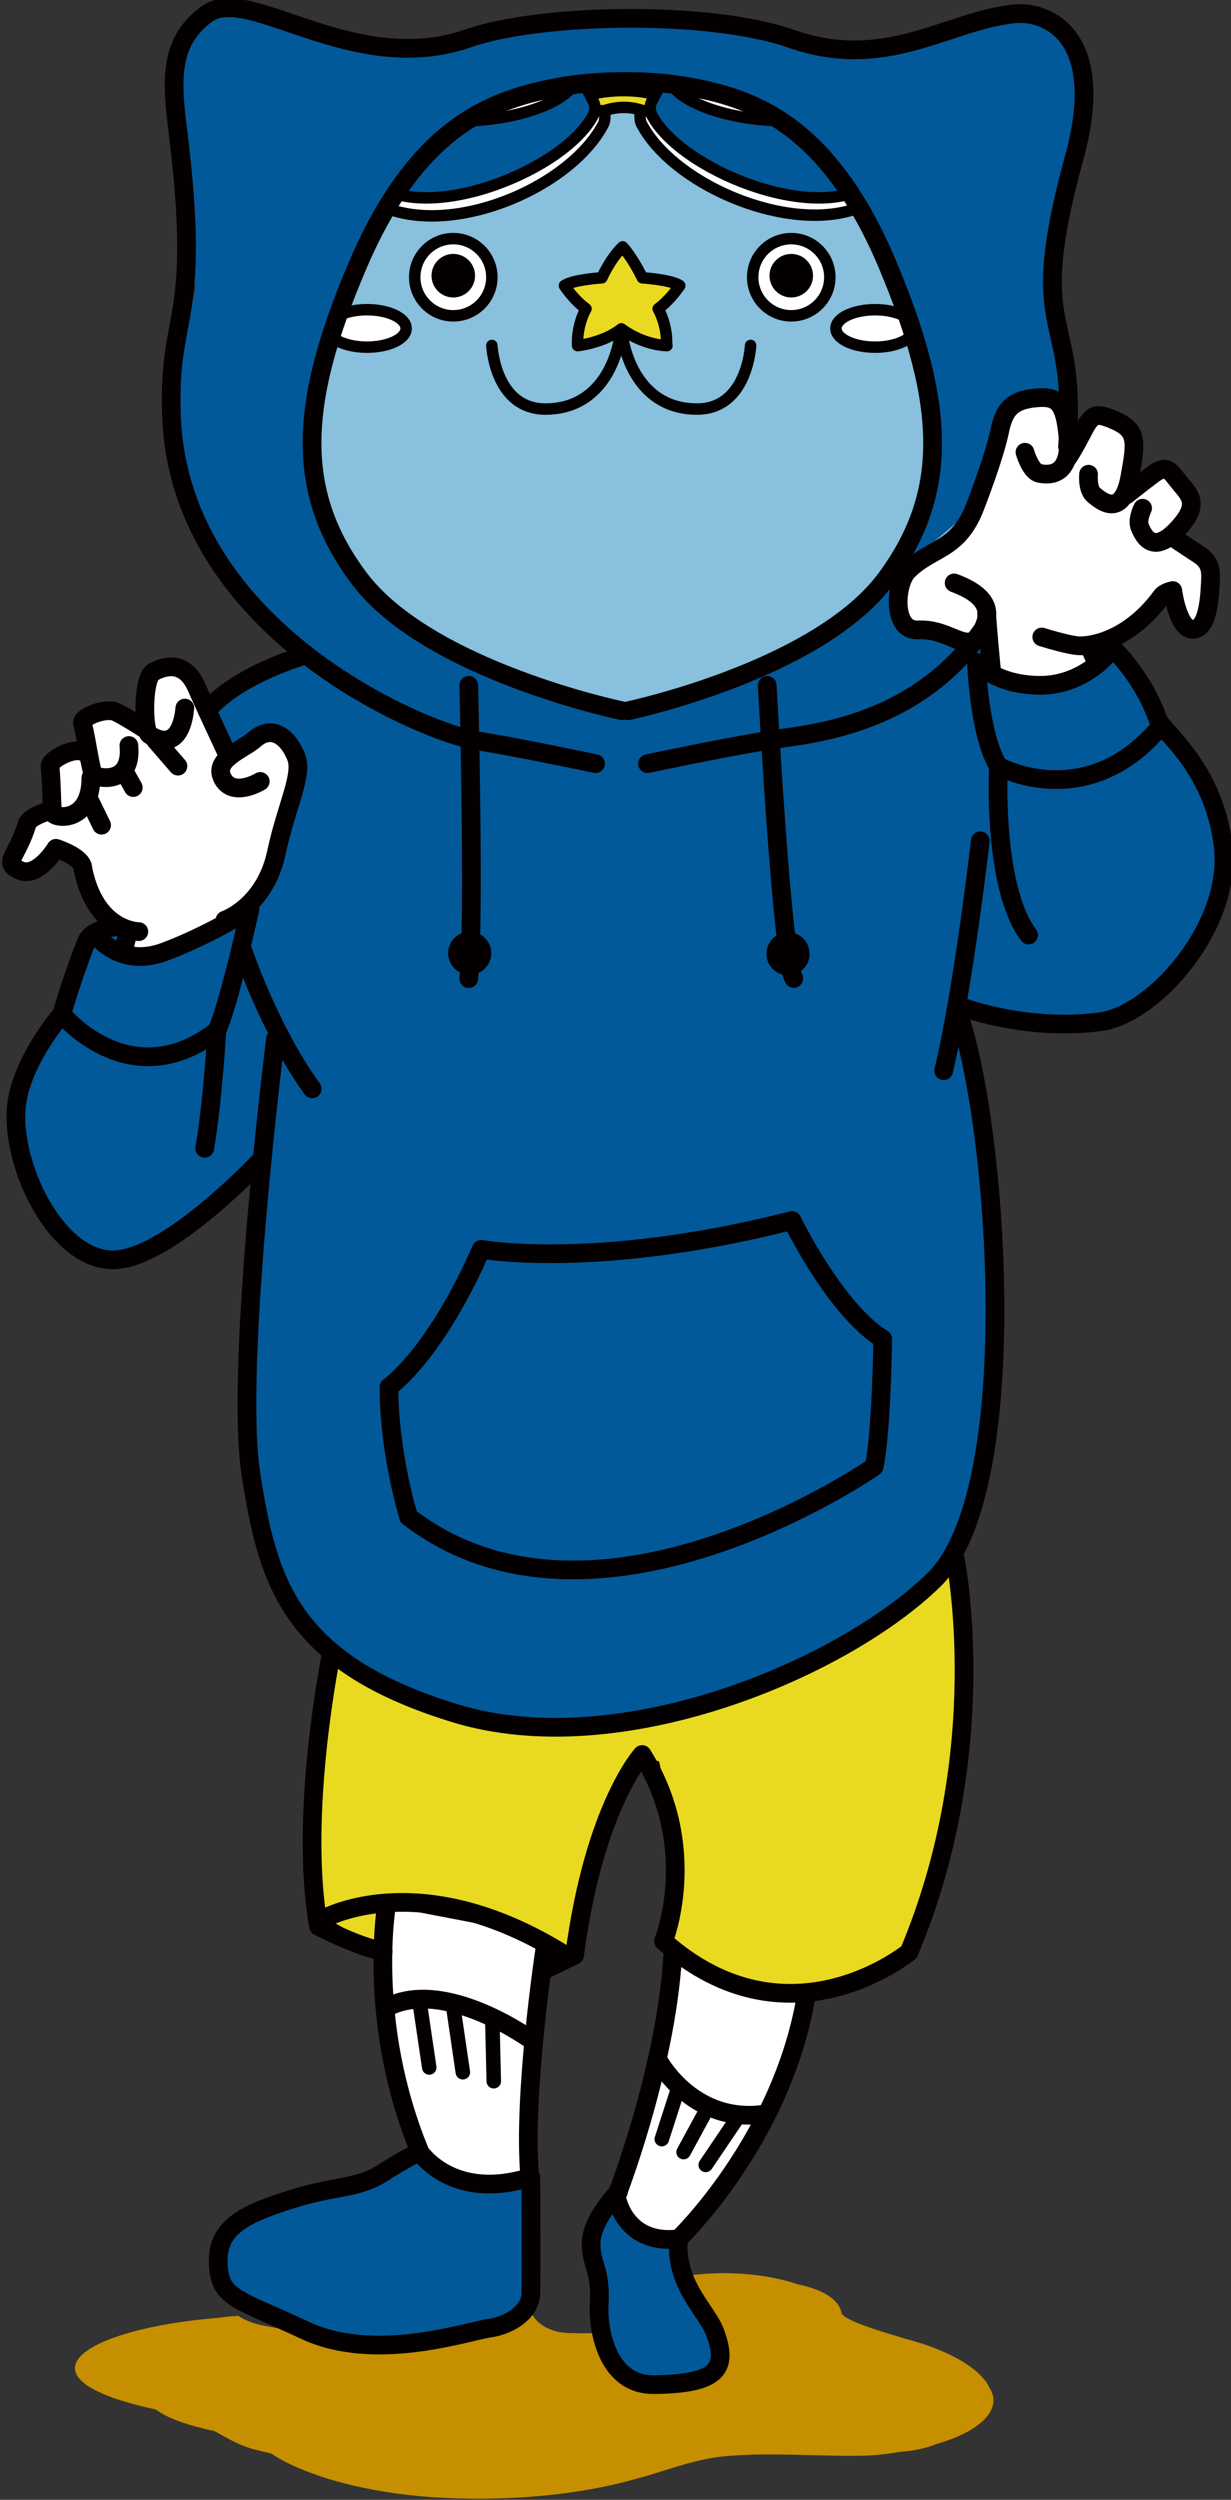 <?xml version="1.0" encoding="UTF-8"?><svg id="_レイヤー_4" xmlns="http://www.w3.org/2000/svg" viewBox="0 0 64.47 130.84"><rect x="0" y="0" width="64.47" height="130.84" fill="#333333" stroke="none"/><defs><style>.cls-1{fill:#88c0dd;}.cls-1,.cls-2,.cls-3,.cls-4,.cls-5{stroke-width:.6px;}.cls-1,.cls-2,.cls-3,.cls-4,.cls-5,.cls-6,.cls-7,.cls-8,.cls-9,.cls-10{stroke:#040000;}.cls-1,.cls-2,.cls-3,.cls-4,.cls-5,.cls-6,.cls-7,.cls-10{stroke-linecap:round;stroke-linejoin:round;}.cls-2,.cls-11,.cls-9{fill:#fff;}.cls-3,.cls-8{fill:#e9da21;}.cls-4,.cls-12{fill:#025999;}.cls-13,.cls-6{fill:#040000;}.cls-14{fill:#c68f00;}.cls-5,.cls-7,.cls-10{fill:none;}.cls-6,.cls-7{stroke-width:.98px;}.cls-8,.cls-9{stroke-miterlimit:10;stroke-width:.19px;}.cls-10{stroke-width:.76px;}</style></defs><path class="cls-14" d="M51.78,124.88c-.59-1.04-2.25-1.91-4.29-2.45-.82-.25-3.47-.99-3.42-1.41-.19-.76-1.14-1.23-2.3-1.46-2.14-.74-5.27-.8-7.54-.04-.05,.06-.09,.12-.13,.18-.13,.2-.24,.41-.34,.61-.12,.25-.24,.49-.47,.72-.17,.17-.4,.33-.6,.49-.12,.09-.25,.18-.39,.26-.37,.2-.82,.31-1.32,.34-.1,0-.19,0-.29,0-.12,0-.25,0-.37,0-.1,0-.21,0-.31-.01-.04,0-.08,0-.12,0-.04,0-.08,0-.12,0,0,0-.01,0-.01,0-.04,0-.07,0-.11-.01-.04,0-.07,0-.11-.01-.05,0-.09-.01-.14-.02-.02,0-.04,0-.06-.01-.01,0-.03,0-.04,0-.07-.01-.13-.03-.2-.05,0,0,0,0,0,0,0,0-.01,0-.01,0-.05-.02-.11-.03-.16-.05-.02,0-.03-.01-.05-.02-.05-.02-.09-.04-.13-.05-.01,0-.03-.01-.04-.02-.05-.02-.11-.05-.16-.08-.01,0-.02-.01-.03-.02-.04-.02-.08-.04-.11-.07-.1-.06-.19-.13-.26-.2-.01-.01-.03-.03-.04-.04-.13-.14-.22-.29-.32-.44,0-.01-.02-.03-.03-.04-.03-.03-.05-.06-.08-.1h0s-.05-.05-.07-.07h0c-.15-.14-.31-.28-.48-.41-.04-.03-.09-.06-.14-.09-.1-.02-.19-.04-.29-.06t0,0c-.05-.01-.11-.02-.16-.03-.04,0-.08-.01-.12-.02,0,0-.01,0-.02,0-.15-.03-.3-.05-.45-.08h0s-.02,0-.03,0c0,0,0,0-.01,0-.06,0-.12-.01-.18-.02-.04,0-.07,0-.11-.01-.03,0-.05,0-.08,0,0,0,0,0,0,0-.02,0-.04,0-.05,0-.06,0-.12,0-.18,0-.13,0-.25,0-.38-.01-.01,0-.02,0-.03,0h-.02c-.2,0-.4,0-.6,0h-.04c-.16,0-.32,.01-.48,.02,0,0,0,0-.01,0-.02,0-.04,0-.06,0,0,0,0,0,0,0-.07,0-.14,.02-.21,.02,0,0,0,0,0,0-.12,.02-.24,.05-.36,.08-.09,.02-.17,.05-.26,.07-.21,.06-.41,.12-.61,.18-.13,.05-.26,.1-.39,.15-.03,.01-.07,.02-.1,.04-.06,.02-.11,.04-.16,.06,0,0-.01,0-.02,0-.01,0-.02,0-.03,.01h0c-.17,.06-.33,.12-.49,.19-.01,0-.03,.01-.04,.02-.03,0-.05,.02-.08,.03-.01,0-.03,.01-.04,.02-.02,.01-.05,.02-.07,.04h0s-.1,.05-.15,.08c-.02,.01-.04,.02-.06,.03-.06,.03-.13,.07-.19,.1-.28,.14-.55,.25-.88,.35-.28,.08-.56,.14-.86,.19-.1,.02-.2,.03-.3,.05-.56,.08-1.14,.14-1.71,.15-.17,0-.34,0-.51,0-.07,0-.15,0-.22,0h-.02s-.08,0-.12,0c-.08,0-.15,0-.23-.01-.05,0-.1,0-.15,0-.1,0-.2-.02-.31-.02-.46-.04-.91-.13-1.36-.22-.5-.1-.94-.27-1.28-.5-.35,.02-.69,.05-1.01,.1-7.18,.58-11.01,3.15-3.31,4.8,.65,.49,1.76,.85,3.07,1.13,.65,.35,1.22,.73,2.12,.97,.28,.07,.56,.14,.84,.2,.24,.16,.5,.31,.77,.45,2.26,1.14,5.56,1.81,8.9,1.9,.4,.01,.8,.02,1.19,.02,2.96,0,5.89-.35,8.37-1.07,1.4-.37,2.62-.89,4.18-1.11,1.61-.19,3.26-.14,4.91-.1,.87,.02,1.74,.05,2.6,.03,.66-.01,1.35-.08,2.01-.2,.72-.05,1.4-.19,1.95-.42,2.21-.63,3.54-1.81,2.71-3"/><g><path class="cls-1" d="M11.38,14.75s-2.9-4.39-1.74-12.12c.21-1.43,1.31-1.42,2.13-1.29,.74,.12,4.13,.8,8.38,3.26l1.12,10.98-9.89-.82Z"/><path class="cls-1" d="M53.88,14.75s2.9-4.39,1.74-12.12c-.21-1.43-1.31-1.42-2.13-1.29-.74,.12-4.13,.8-8.38,3.26l-6.34,5.37,10.26,6.24,4.85-1.45Z"/><path class="cls-4" d="M18.5,7.83c-2.55-2.41-4.83-3.03-5.18-3.09-.39-.06-.93-.17-.97,.52-.19,3.13,1.5,5.87,1.5,5.87l4.18,2.16,.48-5.47Z"/><path class="cls-4" d="M51.41,11.13s1.69-2.74,1.5-5.87c-.04-.69-.58-.58-.97-.52-.36,.06-2.64,.68-5.18,3.09v5.09l4.66-1.79Z"/><path class="cls-1" d="M55.56,23.31c0,9.27-10.28,15.18-22.96,15.18s-22.96-5.9-22.96-15.18S19.92,4.91,32.6,4.91s22.96,9.13,22.96,18.4Z"/><circle class="cls-2" cx="23.74" cy="14.51" r="2.02"/><circle class="cls-13" cx="23.74" cy="14.43" r="1.14"/><circle class="cls-2" cx="41.44" cy="14.51" r="2.02"/><circle class="cls-13" cx="41.44" cy="14.43" r="1.14"/><path class="cls-3" d="M34.91,18.09c.05-1.11-.44-1.93-.44-1.93,.65-.48,1.13-1.21,1.13-1.21-.42-.31-1.96-.41-1.96-.41-.55-1.12-1.03-1.62-1.03-1.62-.65,.62-1.09,1.62-1.09,1.62,0,0-1.54,.1-1.96,.41,0,0,.47,.73,1.13,1.21,0,0-.49,.82-.44,1.93,0,0,1.37-.14,2.29-.88,.81,.6,1.74,.86,2.39,.88Z"/><ellipse class="cls-2" cx="19.22" cy="17.19" rx="2.05" ry=".98"/><ellipse class="cls-2" cx="45.83" cy="17.19" rx="2.05" ry=".98"/><path class="cls-5" d="M25.76,18.08s.15,3.33,2.81,3.33,3.73-2.27,3.95-4.13"/><path class="cls-5" d="M39.31,18.08s-.15,3.33-2.81,3.33-3.73-2.27-3.95-4.13"/><path class="cls-5" d="M36.79,38.23s-4.34,.99-8.36,.01"/><path class="cls-2" d="M46.07,8.52c.69,.89,.25,1.58-.15,1.86-3.44,2.37-10.5-.41-12.32-3.89-.13-.24-.2-1.08,.64-1.41l6.62,3.09,5.2,.34"/><path class="cls-2" d="M19.14,8.52l3.64-1.58,8.18-1.85c.84,.32,.77,1.16,.64,1.41-1.87,3.57-8.82,6.29-12.32,3.89-.4-.28-.84-.97-.15-1.86"/><path class="cls-3" d="M31.67,5.79s.96-.38,1.98,0l1.06,.07-.54-.95c-1.59-.38-3.1,0-3.1,0l-.85,.91,1.46-.03Z"/><path class="cls-4" d="M30.21,3.77s.49,.76,.87,1.55c.11,.23,.11,.49-.01,.71-1.48,2.83-8.44,5.68-11.41,3.63-.37-.26-.57-.7-.52-1.14,.26-2.1,1-3.88,1-3.88l5.01-.87h5.06Z"/><path class="cls-4" d="M45.07,4.64s.74,1.78,1,3.88c.06,.45-.15,.89-.52,1.14-2.97,2.05-9.93-.8-11.41-3.63-.12-.22-.12-.49-.01-.71,.38-.78,.87-1.55,.87-1.55h4.07s6,.87,6,.87Z"/><ellipse class="cls-2" cx="25.16" cy="4.33" rx="5.05" ry="1.95" transform="translate(-.29 2.37) rotate(-5.36)"/><ellipse class="cls-2" cx="40.05" cy="4.33" rx="1.95" ry="5.05" transform="translate(31.99 43.79) rotate(-84.64)"/><path class="cls-3" d="M46.46,9.63s3.9,1.28,7.37,7.02c0,0,.39-.91-.37-2.39-2.01-3.9-5.64-6.01-7.5-6.6l.51,1.97Z"/><path class="cls-3" d="M18.72,9.63s-3.9,1.28-7.37,7.02c0,0-.39-.91,.37-2.39,2.01-3.9,5.64-6.01,7.5-6.6l-.51,1.97Z"/><ellipse class="cls-4" cx="25.18" cy="4.3" rx="3.88" ry="1.21" transform="translate(-.29 2.37) rotate(-5.36)"/><ellipse class="cls-4" cx="40.03" cy="4.3" rx="1.21" ry="3.88" transform="translate(32.01 43.76) rotate(-84.64)"/></g><path class="cls-8" d="M17.38,86.49l32.63-4.59s.41,5.5,.66,7.02-3.05,13.25-3.05,13.25l-3.16,1.87-4.88,.11-4.52-2.38,.36-5.11-.98-4.39-1.13-.34-2.04,4.72-1.53,5.73-3.17-1.52-4.32-1.37-2.35,.3v2.33l-3.4-1.96v-4.09l.88-9.59Z"/><path class="cls-12" d="M63.56,41.43l-2.53-3.53-2.03-3.44-4.37-3.61-6.47-1.86,7.88-6.65-.88-6.83,.79-6.04,.83-5.69-1.62-2.55-1.99-.5-8.85,2.07-5.72-1.5-5.73-.46-5.39,.03-2.83,1.27-4.91,.35L11.78,.09l-2.76,2.53,.3,4.26,.91,8.21-1.25,6.68,2.03,7.02,4.58,5.07-1.3,.86-5.08,2.82-3.2,10.92-1.48,.3-1.31,4.18-.98,1.05S-.01,57.97,.44,58.91c.45,.94,2.3,4.9,2.3,4.9l1.8,1.54,1.18,.85,2.42-.83,5.71-4.66-1.15,13.69,1.92,8.28,3.13,3.95s3.31,2.85,8.58,3.51c5.27,.66,9.97-.83,9.97-.83,0,0,8-3.2,9.93-4.23,1.93-1.03,3.53-3.61,3.53-3.61l1.31-3.55,1.42-10.21-1.04-8.98-1.14-5.98,3.05,.76,4.61,.4,3.22-2.29,2.91-5-.53-5.18Zm-17.15-11.16c-3.56,4.83-13.52,6.93-13.52,6.93h-.32s-10.13-2.1-13.76-6.93c-3.32-4.43-3.24-9.03-.05-16.45,3.19-7.43,7.24-8.66,10.59-9.28,1.15-.21,3.96-.5,6.71,0,3.26,.59,7.27,1.85,10.41,9.28,3.13,7.43,3.21,12.02-.05,16.45Z"/><polygon class="cls-11" points="6.8 48.59 4.78 47.51 4.32 45.06 2.98 44.58 1.33 45.69 .61 45.06 1.33 43.2 2.74 42.21 2.74 40.25 3.13 39.39 4.27 38.91 4.27 37.36 6.07 36.91 7.36 37.96 7.84 35.44 8.86 34.81 10.05 35.19 10.58 36.22 11.84 39.56 14.07 38.46 15.15 39.39 15.4 40.25 14.81 42.09 14.6 44.47 13.46 46.83 11.79 48.03 8.19 50.02 6.23 50.05 6.8 48.59"/><polygon class="cls-11" points="51.71 33.52 49.13 33.05 47.76 32.84 46.88 31.43 47.14 29.99 48.98 28.77 50.92 27.27 52.33 23.31 52.82 21.34 54.9 20.73 55.83 21.86 56 23.99 57.46 21.86 59.46 22.63 59.08 25.75 61.01 24.48 62.23 26.35 61.84 27.35 61.49 28.4 63.44 29.61 63.38 31.62 62.99 32.76 61.75 32.48 61.38 31.22 58.56 33.33 56.91 33.87 57.19 35.46 52.26 35.52 51.71 33.52"/><polygon class="cls-9" points="20.53 99.72 26.57 100.88 28.49 101.8 27.94 106.55 23.35 104.79 20.25 104.83 20.53 99.72"/><polygon class="cls-9" points="35.69 102.35 38.48 104.04 42.21 104.45 40.1 110.84 37.25 110 34.43 108.04 35.69 102.35"/><polygon class="cls-9" points="20.25 105.18 22.25 104.45 27.94 106.55 27.87 113.85 25.76 114.27 22.7 113.44 21.58 111.32 20.25 105.18"/><polygon class="cls-9" points="34.43 108.04 36.66 109.89 40.1 110.84 35.95 117.04 34.43 117.04 32.68 116.32 32.4 114.44 33.25 112.35 34.43 108.04"/><polygon class="cls-12" points="32.28 115.15 33.59 117.04 35.34 117.36 35.95 119.5 37.43 122.3 37.36 124.56 34.57 124.83 32.4 124.07 31.51 121.78 31.51 118.49 30.96 116.6 32.28 115.15"/><polygon class="cls-12" points="21.93 112.81 24.37 114.27 27.87 113.85 27.33 121.22 26.33 122.14 24.1 122.14 20.53 122.62 16.8 122.3 13.17 120.93 11.44 119.38 12.05 116.48 15.06 115.15 18.13 114.48 21.93 112.81"/><g><path class="cls-7" d="M54.56,33.34s1.37,.43,1.93,.46c.65,.03,2.65-.26,4.36-2.61,.09-.12,.34-.23,.57-.28,0,0,.26,2.06,1.07,2.03s.86-1.81,.9-2.44,.01-1.08-.61-1.48-1.46-.97-1.46-.97"/><path class="cls-7" d="M59.84,26.6s-.31,.62-.14,1,.65,1.53,1.99,.07c1.17-1.27,.64-1.73,.12-2.36s-.67-1.06-1.45-.47-1.36,1.06-1.36,1.06"/><path class="cls-7" d="M57.01,24.82s-.08,.8,.29,1.1,1.47,1.23,1.87-.94c.35-1.93,.43-2.49-.93-3.04-.86-.35-1.06-.28-1.56,.7-.53,1.03-.82,1.41-.82,1.41"/><path class="cls-7" d="M53.68,23.67s.28,.99,.74,1.1c.64,.15,1.7,.04,1.51-1.94-.18-1.85-.57-2.15-1.88-1.98-1.12,.15-1.48,.66-1.7,1.74-.29,1.39-1.29,3.95-1.29,3.95-.9,2.32-2.29,2.09-3.52,3.34-.67,.68-.83,3.16,.54,3.09,1.76-.09,2.62,1.42,3.34,.07,.43-.81,.58-1.78-1.45-2.53"/><path class="cls-7" d="M57.12,34.01s.13,.27,.35,.76"/><path class="cls-7" d="M51.67,32.11s.08,1.15,.25,2.9"/></g><g><path class="cls-7" d="M7.27,48.76s-2.27,.02-2.93-3.3c0-.62-1.41-1.06-1.41-1.06,0,0-.96,1.59-1.9,1.15s-.14-.65,.4-2.46c.22-.42,1.26-.68,1.26-.68"/><path class="cls-7" d="M13.63,40.9s-1.41,.86-1.96-.14,1.05-1.52,1.65-2.05c.83-.74,1.69-.29,2.18,.88,.4,.95-.49,2.54-1.02,5.02-.6,2.83-2.7,3.55-2.7,3.55"/><path class="cls-7" d="M11.98,39.63s-1.42-3.04-1.63-3.54-.79-1.73-2.32-.92c-.56,.3-.55,3.06-.2,3.29,1.02,.67,1.71,.1,1.85-1.4"/><path class="cls-7" d="M7.51,38.11s-1.01-.65-1.45-.85c-.54-.24-1.82,.27-1.74,.59,.24,.97,.44,2.56,.59,2.71s2.04,.59,1.84-1.54"/><path class="cls-7" d="M4.39,39.37c-.5-.31-1.81,.4-1.77,.74,.1,.99,.08,2.23,.15,2.44,.09,.3,1.99,.54,1.99-1.84"/><line class="cls-7" x1="6.53" y1="40.41" x2="6.98" y2="41.22"/><line class="cls-7" x1="8.15" y1="38.75" x2="9.32" y2="40.1"/><line class="cls-7" x1="4.63" y1="41.77" x2="5.32" y2="43.19"/></g><g><path class="cls-7" d="M58.06,34.18s-1.33,1.72-3.65,1.69-3.27-1.21-3.27-1.21c0,0,.12,3.78,1.15,5.45,0,0-.33,6.3,1.58,8.83"/><path class="cls-7" d="M58.05,33.71s1.73,1.51,2.58,3.91c.25,.7,2.93,2.52,3.43,6.66s-3.6,8.83-6.45,9.2c-4.06,.52-7.47-.86-7.47-.86"/><path class="cls-7" d="M6.25,48.5s-1.39,.02-1.72,.79-1.04,2.87-1.29,3.78c0,0-2.28,2.63-2.4,5.07-.16,3.12,2.19,7.8,5.07,7.8s7.77-5.24,7.77-5.24"/><path class="cls-7" d="M4.98,48.89s1.25,1.82,3.63,.93,4.48-2.23,4.48-2.23c0,0-1.13,5.11-1.73,6.34,0,0-.23,3.86-.64,6.17"/><path class="cls-7" d="M3.24,53.08s3.48,4.26,7.93,1.01"/><line class="cls-7" x1="6.7" y1="48.78" x2="6.53" y2="49.54"/><path class="cls-7" d="M12.74,49.81s1.4,4.14,3.61,7.18"/><path class="cls-7" d="M10.85,37.2s1.13-1.64,5.09-2.9"/><path class="cls-7" d="M51.34,44.01s-.88,7.71-1.92,12.03"/><path class="cls-7" d="M14.43,54.37s-2.16,17.11-1.29,22.77c.88,5.66,2.04,9.88,10.69,12.53,8.66,2.65,20.38-2.37,25.09-6.99s3.33-23.27,1.39-29.27"/><path class="cls-7" d="M25.21,65.39s6.03,1.1,16.27-1.51c0,0,2.26,4.66,4.75,6.2,0,0-.06,4.86-.45,6.69,0,0-14.6,10.15-24.38,2.62,0,0-1.02-3.25-1.03-6.79,0,0,2.4-1.66,4.83-7.21Z"/><path class="cls-7" d="M52.46,40.18s4.44,2.34,8.22-2.04"/></g><g><path class="cls-7" d="M32.28,114.96s.39,2.56,3.26,2.22c0,0,5.37-5.14,6.66-12.6"/><path class="cls-7" d="M32.39,114.72c-1.71,1.89-1.49,2.83-1.32,3.56,.13,.54,.39,1.02,.31,2.34-.07,1.08,.3,4.22,2.88,4.19,3.38-.04,3.9-.86,3.17-2.78-.42-1.1-2.11-2.49-1.89-4.84"/><path class="cls-7" d="M32.28,114.96s2.57-6.55,2.95-12.56"/><path class="cls-7" d="M34.43,107.76s1.78,3.45,5.63,2.89"/><line class="cls-10" x1="35.45" y1="109.51" x2="34.66" y2="111.96"/><line class="cls-10" x1="21.99" y1="104.89" x2="22.48" y2="108.21"/><line class="cls-10" x1="23.75" y1="105.13" x2="24.24" y2="108.46"/><line class="cls-10" x1="25.78" y1="105.56" x2="25.86" y2="108.93"/><line class="cls-10" x1="37.1" y1="110.25" x2="35.8" y2="112.64"/><line class="cls-10" x1="38.59" y1="110.9" x2="36.96" y2="113.31"/><path class="cls-7" d="M50.02,81.55s2.05,10.02-2.41,20.62c0,0-6.32,5.22-12.86-.57,0,0,1.96-4.84-1.12-9.77,0,0-2.51,2.72-3.54,10.51l-1.56,.75"/><path class="cls-7" d="M16.8,100.5s5.06-3.03,12.83,1.85"/><path class="cls-7" d="M17.37,86.47s-1.74,8.38-.69,14.35c0,0,2.08,1.09,3.39,1.31"/><path class="cls-7" d="M28.53,102.05s-1.15,7.56-.79,11.8"/><path class="cls-7" d="M20.26,99.61s-1.1,6.16,1.73,13.02"/><path class="cls-7" d="M27.87,106.8s-4.53-3.31-7.58-1.75"/><path class="cls-7" d="M21.99,112.64s1.7,2.61,5.81,1.31c0,0,.03,5.26,0,6.13s-1.01,1.61-2.19,1.78-5.98,1.82-9.63,.11c-3.66-1.71-4.5-1.67-4.55-3.56s1.47-2.55,3.83-3.3c2.36-.75,3.44-.52,4.78-1.38s1.94-1.09,1.94-1.09Z"/></g><g><path class="cls-7" d="M32.57,37.2s-10.13-2.1-13.76-6.93c-3.32-4.43-3.24-9.03-.05-16.45,3.19-7.43,7.24-8.66,10.59-9.28,1.15-.21,3.96-.5,6.71,0,3.26,.59,7.27,1.85,10.41,9.28,3.13,7.43,3.21,12.02-.05,16.45-3.56,4.83-13.52,6.93-13.52,6.93"/><path class="cls-7" d="M51.4,33.04c-3.6,5.1-9.26,5.39-11.18,5.71-2.55,.42-6.31,1.22-6.31,1.22"/><path class="cls-7" d="M31.19,39.97s-3.76-.8-6.31-1.22-15.48-5.66-15.9-16.98c-.21-5.57,1.6-4.7,.34-14.88-.32-2.57-.52-4.7,1.53-6.17,2.19-1.58,7.65,3.39,13.7,1.28,3.69-1.29,12.54-1.49,16.89,.03,4.99,1.75,8.22-.98,11.73-1.31,1.53-.15,4.89,1,3.08,7.57-2.28,8.29-.43,8.09-.3,12.52,.03,.93,.01,1.78-.04,2.57"/><path class="cls-7" d="M24.55,35.87s.31,12.35,0,15.35"/><path class="cls-7" d="M40.18,35.87s.76,14.23,1.39,15.34"/><circle class="cls-6" cx="24.6" cy="49.89" r=".64"/><circle class="cls-6" cx="41.27" cy="49.92" r=".64"/></g></svg>